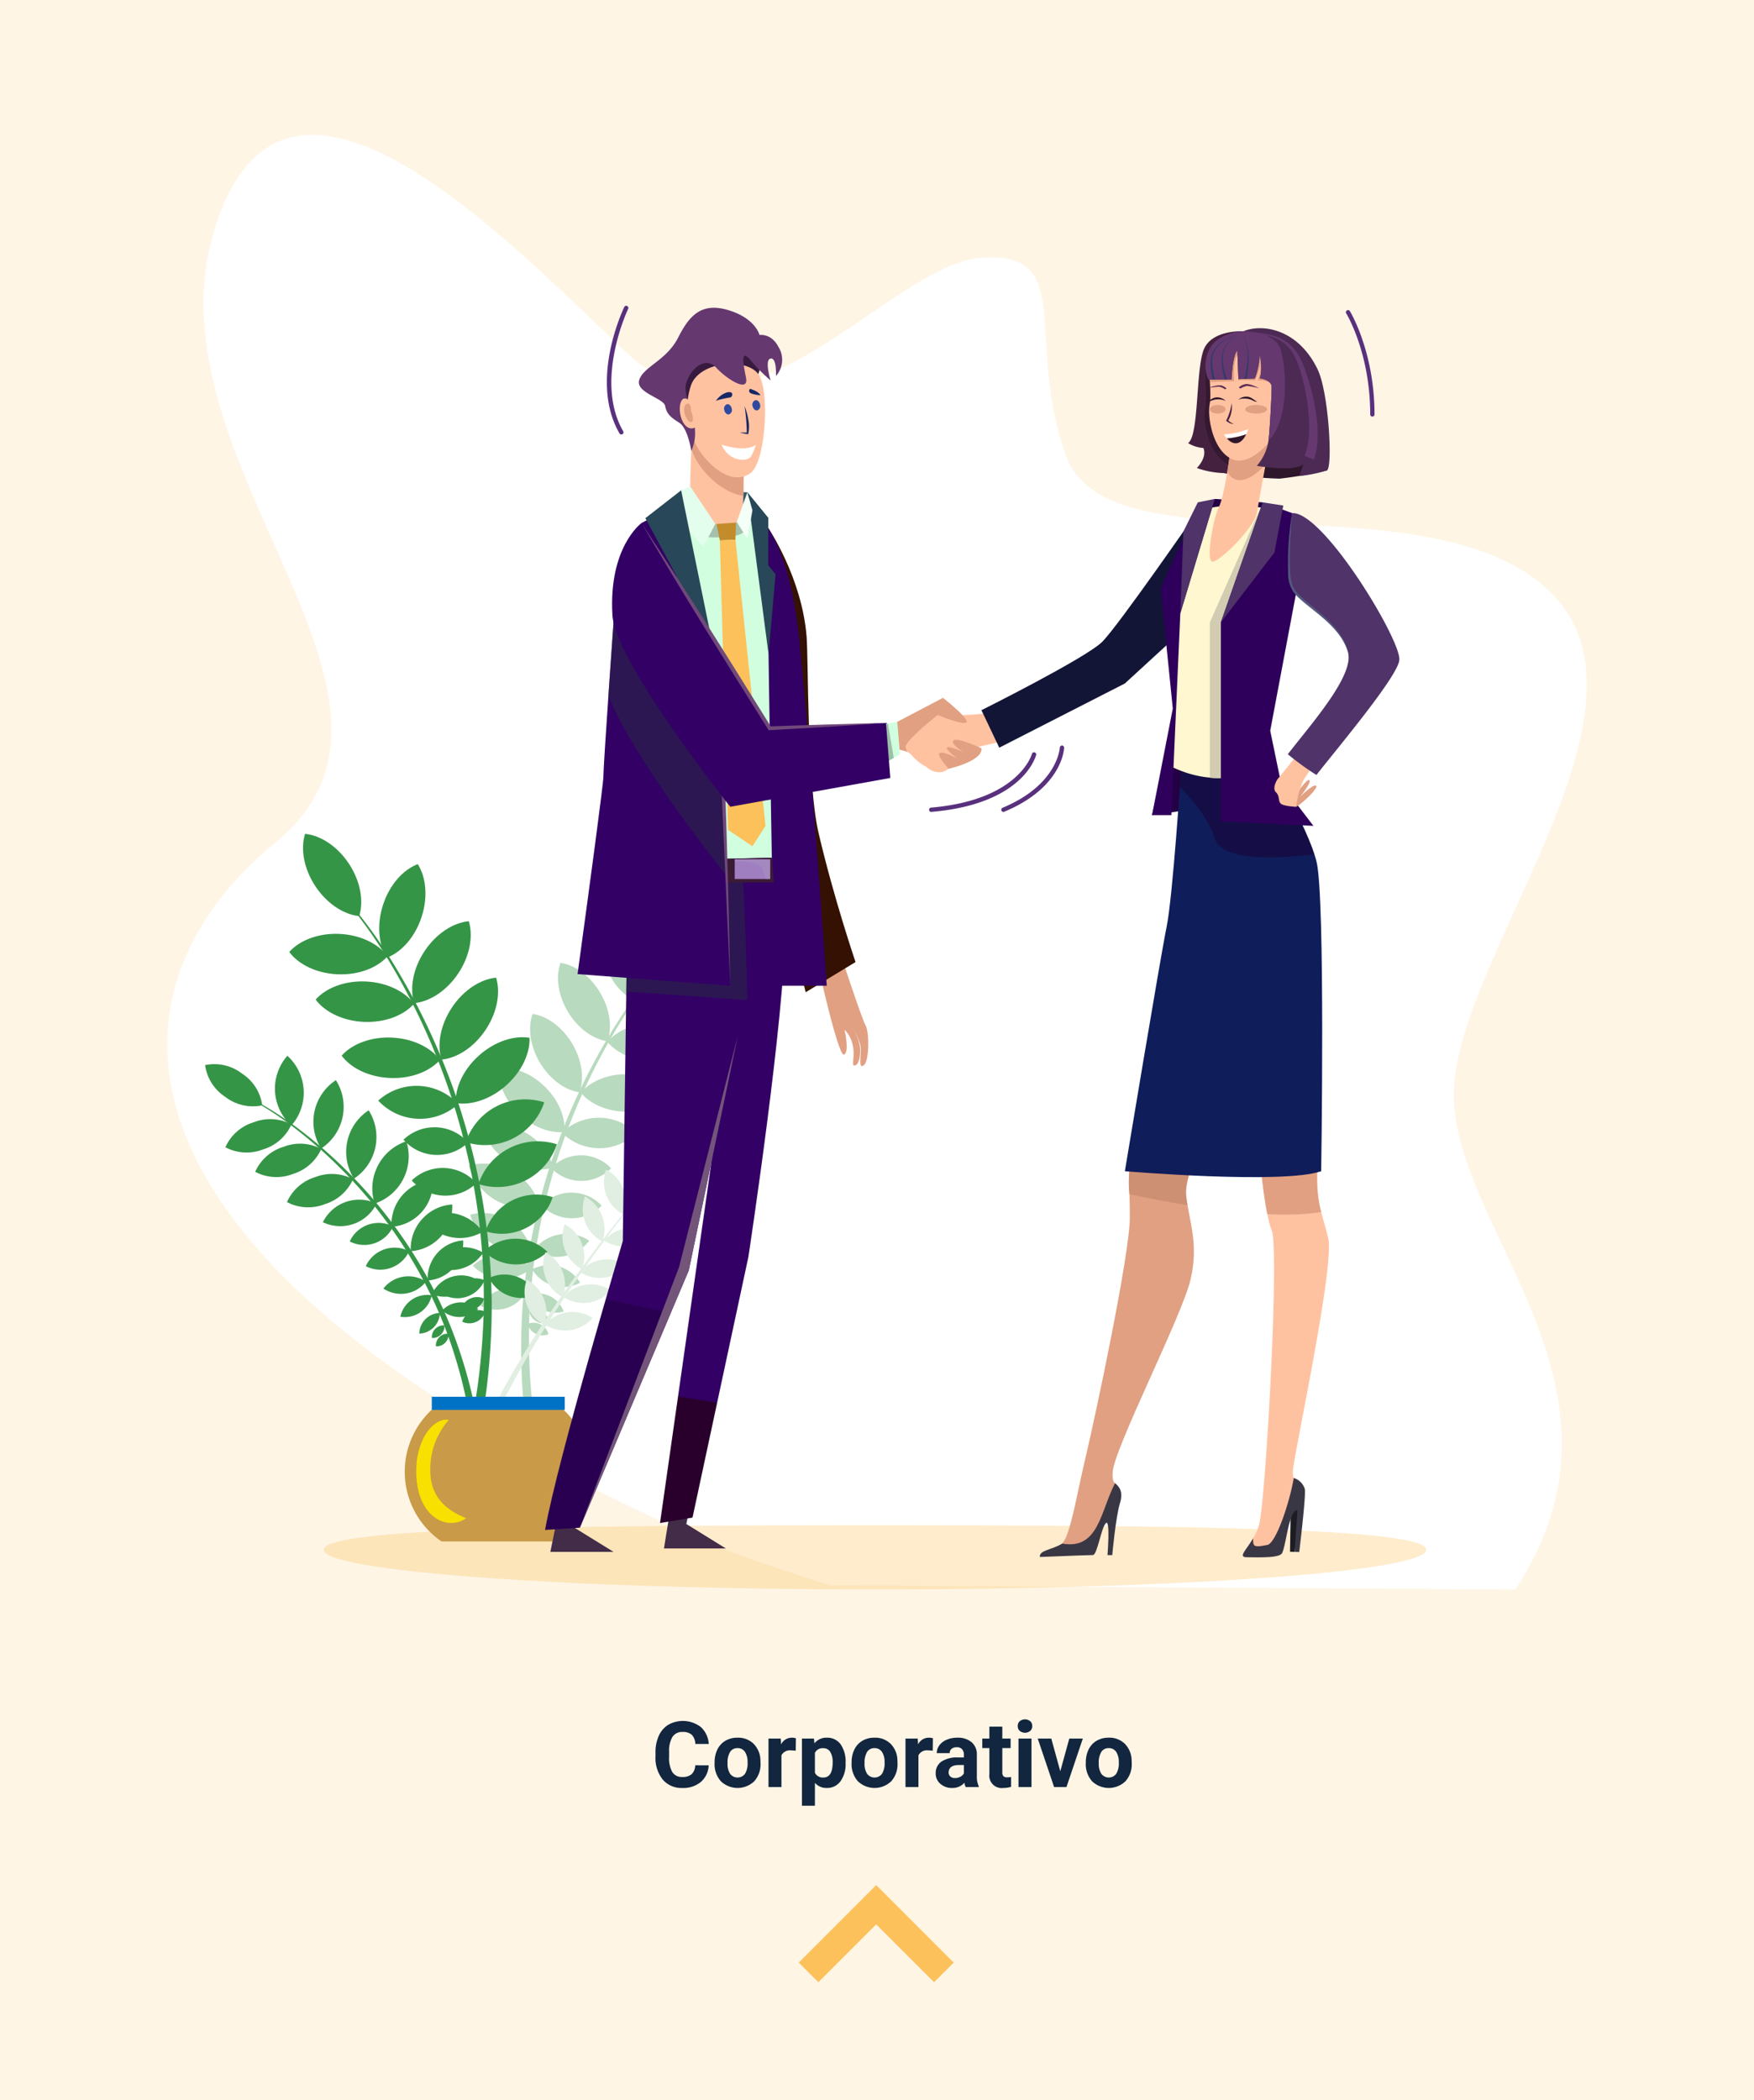 <svg xmlns="http://www.w3.org/2000/svg" xmlns:xlink="http://www.w3.org/1999/xlink" width="325" height="389" viewBox="0 0 325 389">
  <defs>
    <clipPath id="clip-path">
      <rect id="Rectángulo_291369" data-name="Rectángulo 291369" width="263.007" height="269.396" fill="#fff"/>
    </clipPath>
    <clipPath id="clip-path-2">
      <rect id="Rectángulo_291371" data-name="Rectángulo 291371" width="96.416" height="131.071" fill="none"/>
    </clipPath>
    <clipPath id="clip-path-3">
      <rect id="Rectángulo_291388" data-name="Rectángulo 291388" width="158.299" height="231.846" fill="none"/>
    </clipPath>
    <clipPath id="clip-path-5">
      <rect id="Rectángulo_291372" data-name="Rectángulo 291372" width="24.928" height="17.703" fill="none"/>
    </clipPath>
    <clipPath id="clip-path-6">
      <path id="Trazado_215436" data-name="Trazado 215436" d="M64.69,302.6,52,391.636l6.024-1.009,10.348-48.262s6.819-44.79,6.819-60.961Z" transform="translate(-51.996 -281.404)" fill="none"/>
    </clipPath>
    <linearGradient id="linear-gradient" x1="0.208" y1="2.028" x2="0.211" y2="2.028" gradientUnits="objectBoundingBox">
      <stop offset="0" stop-color="#29002c"/>
      <stop offset="1" stop-color="#330065"/>
    </linearGradient>
    <clipPath id="clip-path-8">
      <path id="Trazado_215440" data-name="Trazado 215440" d="M96.026,114.334c0,4.22,1.059,65.769,1.059,65.769h9.778s-2.959-43.085-5.107-64.187-9.168-24.243-9.168-24.243,3.438,18.44,3.438,22.66" transform="translate(-92.588 -91.674)" fill="none"/>
    </clipPath>
    <linearGradient id="linear-gradient-2" x1="-2.657" y1="2.197" x2="-2.628" y2="2.197" gradientUnits="objectBoundingBox">
      <stop offset="0" stop-color="#290051"/>
      <stop offset="1" stop-color="#330065"/>
    </linearGradient>
    <clipPath id="clip-path-10">
      <path id="Trazado_215442" data-name="Trazado 215442" d="M17.257,250.27l-2.051,13.394-.8,56.992S2.41,360.822,0,374.161c0,0,6.854-.418,6.461-.418l20.17-47.651,9.106-43.532L43.2,265.637,42.044,249.65Z" transform="translate(0 -249.65)" fill="none"/>
    </clipPath>
    <linearGradient id="linear-gradient-3" x1="0.335" y1="1.477" x2="0.338" y2="1.477" xlink:href="#linear-gradient-2"/>
    <clipPath id="clip-path-12">
      <rect id="Rectángulo_291379" data-name="Rectángulo 291379" width="22.43" height="26.245" fill="none"/>
    </clipPath>
    <clipPath id="clip-path-13">
      <rect id="Rectángulo_291381" data-name="Rectángulo 291381" width="6.56" height="3.644" fill="none"/>
    </clipPath>
    <clipPath id="clip-path-14">
      <path id="Trazado_215447" data-name="Trazado 215447" d="M40.315,120.049v0M26.547,94.662,21.552,110.5s-2.062,28.9-2.062,31.194c0,1.234-2.483,19.7-4.78,36.5L43,180.358c-.424-23.344-2.67-60.019-2.688-60.309C40.3,120.163,32.6,92.1,32.6,92.1a32.537,32.537,0,0,0-6.053,2.557" transform="translate(-14.71 -92.105)" fill="none"/>
    </clipPath>
    <linearGradient id="linear-gradient-4" x1="-0.213" y1="2.2" x2="-0.198" y2="2.2" xlink:href="#linear-gradient-2"/>
    <clipPath id="clip-path-16">
      <rect id="Rectángulo_291384" data-name="Rectángulo 291384" width="21.934" height="48.827" fill="none"/>
    </clipPath>
    <clipPath id="clip-path-17">
      <path id="Trazado_215495" data-name="Trazado 215495" d="M30.393,115.406c.518,8.782,21.832,35.483,21.832,35.483l29.653-5.336-.8-10.19-21.553.992L35.769,98.349s-6.12,4.442-5.376,17.057" transform="translate(-30.33 -98.349)" fill="none"/>
    </clipPath>
    <linearGradient id="linear-gradient-5" x1="-0.022" y1="2.781" x2="-0.016" y2="2.781" xlink:href="#linear-gradient-2"/>
  </defs>
  <g id="Grupo_872046" data-name="Grupo 872046" transform="translate(-638 -9263.5)">
    <path id="Trazado_217938" data-name="Trazado 217938" d="M0,0H325V389H0Z" transform="translate(638 9263.5)" fill="#fef5e5"/>
    <path id="Trazado_217939" data-name="Trazado 217939" d="M123.309,13.974a4.277,4.277,0,0,1-1.44,3.071,5.058,5.058,0,0,1-3.424,1.121,4.548,4.548,0,0,1-3.656-1.565,6.416,6.416,0,0,1-1.332-4.3v-.739A7.245,7.245,0,0,1,114.07,8.5a4.6,4.6,0,0,1,1.756-2.038,5.486,5.486,0,0,1,6.022.411,4.6,4.6,0,0,1,1.478,3.146h-2.49a2.524,2.524,0,0,0-.652-1.7,2.413,2.413,0,0,0-1.706-.527,2.116,2.116,0,0,0-1.864.892,5,5,0,0,0-.635,2.768v.913a5.352,5.352,0,0,0,.594,2.864,2.077,2.077,0,0,0,1.872.9,2.458,2.458,0,0,0,1.722-.527,2.381,2.381,0,0,0,.652-1.631Zm1.1-.548a5.326,5.326,0,0,1,.515-2.382,3.768,3.768,0,0,1,1.482-1.619,4.323,4.323,0,0,1,2.245-.573,4.09,4.09,0,0,1,2.968,1.112,4.464,4.464,0,0,1,1.282,3.021l.017.614a4.694,4.694,0,0,1-1.154,3.316,4.472,4.472,0,0,1-6.2,0,4.777,4.777,0,0,1-1.158-3.387Zm2.4.17a3.357,3.357,0,0,0,.481,1.958,1.73,1.73,0,0,0,2.739.008,3.674,3.674,0,0,0,.49-2.141,3.324,3.324,0,0,0-.49-1.945,1.592,1.592,0,0,0-1.378-.69,1.566,1.566,0,0,0-1.361.686A3.736,3.736,0,0,0,126.812,13.6Zm12.634-2.328a6.517,6.517,0,0,0-.863-.066,1.757,1.757,0,0,0-1.785.921V18h-2.4V9.019h2.266l.066,1.071a2.223,2.223,0,0,1,2-1.237,2.514,2.514,0,0,1,.747.108Zm9.239,2.324a5.387,5.387,0,0,1-.942,3.324,3.021,3.021,0,0,1-2.544,1.249,2.8,2.8,0,0,1-2.2-.946v4.233h-2.4V9.019h2.225l.083.88a2.819,2.819,0,0,1,2.274-1.046,3.041,3.041,0,0,1,2.582,1.229,5.532,5.532,0,0,1,.921,3.387Zm-2.4-.174a3.535,3.535,0,0,0-.444-1.934,1.446,1.446,0,0,0-1.291-.681,1.571,1.571,0,0,0-1.552.863v3.677a1.6,1.6,0,0,0,1.569.888Q146.286,16.232,146.286,13.418Zm3.511.008a5.327,5.327,0,0,1,.515-2.382,3.767,3.767,0,0,1,1.482-1.619,4.323,4.323,0,0,1,2.245-.573,4.09,4.09,0,0,1,2.968,1.112,4.464,4.464,0,0,1,1.282,3.021l.017.614a4.694,4.694,0,0,1-1.154,3.316,4.472,4.472,0,0,1-6.2,0,4.777,4.777,0,0,1-1.158-3.387Zm2.4.17a3.357,3.357,0,0,0,.481,1.958,1.73,1.73,0,0,0,2.739.008,3.674,3.674,0,0,0,.49-2.141,3.324,3.324,0,0,0-.49-1.945,1.592,1.592,0,0,0-1.378-.69,1.566,1.566,0,0,0-1.361.686A3.735,3.735,0,0,0,152.2,13.6Zm12.634-2.328a6.517,6.517,0,0,0-.863-.066,1.757,1.757,0,0,0-1.785.921V18h-2.4V9.019h2.266l.066,1.071a2.223,2.223,0,0,1,2-1.237,2.514,2.514,0,0,1,.747.108ZM170.939,18a2.664,2.664,0,0,1-.241-.805,2.9,2.9,0,0,1-2.266.971,3.189,3.189,0,0,1-2.187-.764,2.456,2.456,0,0,1-.867-1.926,2.538,2.538,0,0,1,1.058-2.191,5.222,5.222,0,0,1,3.059-.772h1.1V12a1.48,1.48,0,0,0-.32-1,1.257,1.257,0,0,0-1.009-.374,1.429,1.429,0,0,0-.95.291.987.987,0,0,0-.344.8h-2.4a2.41,2.41,0,0,1,.481-1.444,3.182,3.182,0,0,1,1.361-1.042,4.961,4.961,0,0,1,1.976-.378,3.92,3.92,0,0,1,2.635.834,2.918,2.918,0,0,1,.975,2.345v3.893a4.294,4.294,0,0,0,.357,1.934V18Zm-1.984-1.668a2.066,2.066,0,0,0,.979-.237,1.554,1.554,0,0,0,.664-.635V13.916h-.9q-1.8,0-1.917,1.245l-.008.141a.96.96,0,0,0,.315.739A1.225,1.225,0,0,0,168.955,16.332Zm8.766-9.521V9.019h1.536v1.76h-1.536v4.482a1.07,1.07,0,0,0,.191.714.959.959,0,0,0,.73.216,3.826,3.826,0,0,0,.706-.058V17.95a4.939,4.939,0,0,1-1.453.216,2.29,2.29,0,0,1-2.573-2.548V10.778H174.01V9.019h1.312V6.811ZM183.125,18h-2.407V9.019h2.407ZM180.576,6.694a1.181,1.181,0,0,1,.361-.888,1.556,1.556,0,0,1,1.963,0,1.175,1.175,0,0,1,.365.888,1.178,1.178,0,0,1-.369.9,1.539,1.539,0,0,1-1.951,0A1.178,1.178,0,0,1,180.576,6.694Zm7.886,8.375,1.668-6.051h2.507L189.607,18h-2.291l-3.03-8.981h2.507Zm4.731-1.644a5.327,5.327,0,0,1,.515-2.382,3.767,3.767,0,0,1,1.482-1.619,4.323,4.323,0,0,1,2.245-.573A4.09,4.09,0,0,1,200.4,9.965a4.464,4.464,0,0,1,1.282,3.021l.017.614a4.694,4.694,0,0,1-1.154,3.316,4.472,4.472,0,0,1-6.2,0,4.777,4.777,0,0,1-1.158-3.387Zm2.4.17a3.357,3.357,0,0,0,.481,1.958,1.73,1.73,0,0,0,2.739.008,3.674,3.674,0,0,0,.49-2.141,3.324,3.324,0,0,0-.49-1.945,1.592,1.592,0,0,0-1.378-.69,1.566,1.566,0,0,0-1.361.686A3.735,3.735,0,0,0,195.592,13.6Z" transform="translate(646 9576.5)" fill="#12263f"/>
    <g id="Grupo_870716" data-name="Grupo 870716" transform="translate(669 9288.498)">
      <g id="Grupo_870714" data-name="Grupo 870714" clip-path="url(#clip-path)">
        <path id="Trazado_215321" data-name="Trazado 215321" d="M20.023,131.069C52.9,104.227-4.03,60.911,8.574,18.069s54.2,1.2,76.578,22.311S133.76,23.724,151.146,22.71s7.6,15.491,15.444,36.87,65.644,3.624,88.818,24.274-13.745,64.593-16.853,90.8S275.36,230.5,249.788,269.4l-127.04-.769c-12.783-4.024-21.122-7.213-21.122-7.213-118.932-52.6-114.474-103.5-81.6-130.345" transform="translate(0 0)" fill="#fff"/>
      </g>
    </g>
    <path id="Trazado_215323" data-name="Trazado 215323" d="M15.822,0,12.184,3.637,22.9,14.356,12.184,25.074l3.637,3.637L30.177,14.356Z" transform="translate(786 9642.831) rotate(-90)" fill="#fcc15a"/>
    <path id="Trazado_215325" data-name="Trazado 215325" d="M231.347,583.768c0,4.059-45.727,7.35-102.134,7.35S27.08,587.827,27.08,583.768s45.753-4.533,102.16-4.533,102.107.473,102.107,4.533" transform="translate(670.92 8966.775)" fill="#fcc15a" opacity="0.31"/>
    <g id="Grupo_870719" data-name="Grupo 870719" transform="translate(676 9417.939)">
      <g id="Grupo_870718" data-name="Grupo 870718" clip-path="url(#clip-path-2)">
        <path id="Trazado_215327" data-name="Trazado 215327" d="M192.892,173.158a6.773,6.773,0,0,0,8.918-.322,6.772,6.772,0,0,0-8.918.322" transform="translate(-115.465 -102.549)" fill="#e1efe3"/>
        <path id="Trazado_215328" data-name="Trazado 215328" d="M24.6,123.988a64.584,64.584,0,0,1,7.658,5.077,86.2,86.2,0,0,1,7.006,5.953,91.091,91.091,0,0,1,6.361,6.647,90.339,90.339,0,0,1,5.625,7.29,85.856,85.856,0,0,1,8.784,16.185,89.53,89.53,0,0,1,5.084,17.731l-1.3.218a88.345,88.345,0,0,0-4.743-17.565,85.021,85.021,0,0,0-8.444-16.145,90.033,90.033,0,0,0-5.469-7.319,90.828,90.828,0,0,0-6.219-6.7,86.029,86.029,0,0,0-6.882-6.032,64.4,64.4,0,0,0-7.546-5.172Z" transform="translate(-14.674 -74.219)" fill="#359547"/>
        <path id="Trazado_215329" data-name="Trazado 215329" d="M0,106.406a8.382,8.382,0,0,0,3.767,5.9,8.378,8.378,0,0,0,6.825,1.553,8.38,8.38,0,0,0-3.767-5.9A8.381,8.381,0,0,0,0,106.406" transform="translate(0 -63.566)" fill="#359547"/>
        <path id="Trazado_215330" data-name="Trazado 215330" d="M34.543,102.413a9.218,9.218,0,0,0,.742,12.93,9.219,9.219,0,0,0-.742-12.93" transform="translate(-19.301 -61.304)" fill="#359547"/>
        <path id="Trazado_215331" data-name="Trazado 215331" d="M54.131,113.666A9.218,9.218,0,0,0,51.4,126.327a9.218,9.218,0,0,0,2.727-12.661" transform="translate(-29.891 -68.04)" fill="#359547"/>
        <path id="Trazado_215332" data-name="Trazado 215332" d="M69.251,127.577a9.218,9.218,0,0,0-2.727,12.661,9.219,9.219,0,0,0,2.727-12.661" transform="translate(-38.941 -76.367)" fill="#359547"/>
        <path id="Trazado_215333" data-name="Trazado 215333" d="M83.378,141.875A9.218,9.218,0,0,0,77.5,153.417a9.218,9.218,0,0,0,5.875-11.542" transform="translate(-46.081 -84.926)" fill="#359547"/>
        <path id="Trazado_215334" data-name="Trazado 215334" d="M93.628,159.77a8.233,8.233,0,0,0-7.678,8.652,8.234,8.234,0,0,0,7.678-8.652" transform="translate(-51.411 -95.635)" fill="#359547"/>
        <path id="Trazado_215335" data-name="Trazado 215335" d="M102.522,171.025a8.233,8.233,0,0,0-7.678,8.652,8.233,8.233,0,0,0,7.678-8.652" transform="translate(-56.735 -102.372)" fill="#359547"/>
        <path id="Trazado_215336" data-name="Trazado 215336" d="M109.251,187.625a7.057,7.057,0,0,0-6.581,7.416,7.057,7.057,0,0,0,6.581-7.416" transform="translate(-61.425 -112.31)" fill="#359547"/>
        <path id="Trazado_215337" data-name="Trazado 215337" d="M112.483,204.16a5.975,5.975,0,0,0-7.774,3,5.975,5.975,0,0,0,7.774-3" transform="translate(-62.679 -121.896)" fill="#359547"/>
        <path id="Trazado_215338" data-name="Trazado 215338" d="M116.121,217.4a4.788,4.788,0,0,0-6.671.289,4.788,4.788,0,0,0,6.671-.289" transform="translate(-65.516 -129.406)" fill="#359547"/>
        <path id="Trazado_215339" data-name="Trazado 215339" d="M9.374,136.891a8.378,8.378,0,0,0,6.989.395,8.381,8.381,0,0,0,5.251-4.629,8.382,8.382,0,0,0-6.988-.395,8.378,8.378,0,0,0-5.251,4.628" transform="translate(-5.611 -78.835)" fill="#359547"/>
        <path id="Trazado_215340" data-name="Trazado 215340" d="M23.137,148.217a8.381,8.381,0,0,0,6.989.395,8.382,8.382,0,0,0,5.251-4.629,8.38,8.38,0,0,0-6.989-.395,8.38,8.38,0,0,0-5.251,4.629" transform="translate(-13.85 -85.614)" fill="#359547"/>
        <path id="Trazado_215341" data-name="Trazado 215341" d="M37.808,162.182a8.38,8.38,0,0,0,6.989.395,8.382,8.382,0,0,0,5.251-4.629,8.381,8.381,0,0,0-6.989-.395,8.38,8.38,0,0,0-5.251,4.629" transform="translate(-22.632 -93.974)" fill="#359547"/>
        <path id="Trazado_215342" data-name="Trazado 215342" d="M54.368,172.919a7.5,7.5,0,0,0,9.955-3.444,7.5,7.5,0,0,0-9.955,3.444" transform="translate(-32.545 -100.981)" fill="#359547"/>
        <path id="Trazado_215343" data-name="Trazado 215343" d="M66.769,182.922a5.889,5.889,0,0,0,8.041-2.782,5.889,5.889,0,0,0-8.041,2.782" transform="translate(-39.968 -107.422)" fill="#359547"/>
        <path id="Trazado_215344" data-name="Trazado 215344" d="M74.177,194.331a5.889,5.889,0,0,0,8.041-2.782,5.889,5.889,0,0,0-8.041,2.782" transform="translate(-44.402 -114.251)" fill="#359547"/>
        <path id="Trazado_215345" data-name="Trazado 215345" d="M82.3,206.428a5.872,5.872,0,0,0,7.893-1.279,5.872,5.872,0,0,0-7.893,1.279" transform="translate(-49.262 -122.204)" fill="#359547"/>
        <path id="Trazado_215346" data-name="Trazado 215346" d="M90.144,216.729a5.1,5.1,0,0,0,5.817-3.972,5.1,5.1,0,0,0-5.817,3.972" transform="translate(-53.96 -127.284)" fill="#359547"/>
        <path id="Trazado_215347" data-name="Trazado 215347" d="M98.87,224.894a3.9,3.9,0,0,0,3.808-3.812,3.9,3.9,0,0,0-3.808,3.812" transform="translate(-59.178 -132.333)" fill="#359547"/>
        <path id="Trazado_215348" data-name="Trazado 215348" d="M104.655,229.124a2.183,2.183,0,0,0,2.329-2.331,2.183,2.183,0,0,0-2.329,2.331" transform="translate(-62.636 -135.747)" fill="#359547"/>
        <path id="Trazado_215349" data-name="Trazado 215349" d="M106.524,232.964a2.182,2.182,0,0,0,2.329-2.331,2.182,2.182,0,0,0-2.329,2.331" transform="translate(-63.754 -138.045)" fill="#359547"/>
        <path id="Trazado_215350" data-name="Trazado 215350" d="M172.646,57.347a84.315,84.315,0,0,0-7.344,9.5,112.266,112.266,0,0,0-6.17,10.308,113.373,113.373,0,0,0-8.978,22.282,112.269,112.269,0,0,0-4.073,23.717,117.015,117.015,0,0,0,1.157,24.077l1.7-.278a115.424,115.424,0,0,1-1.507-23.728A111.124,111.124,0,0,1,151.1,99.7a112.55,112.55,0,0,1,8.574-22.262,111.868,111.868,0,0,1,5.982-10.355,84.046,84.046,0,0,1,7.165-9.571Z" transform="translate(-87.337 -34.328)" fill="#b8dabe"/>
        <path id="Trazado_215351" data-name="Trazado 215351" d="M220.632,25.6c.68,2.589-.051,5.962-2.183,8.883s-5.121,4.647-7.794,4.788c-.681-2.589.051-5.962,2.182-8.883s5.121-4.647,7.794-4.789" transform="translate(-125.951 -15.325)" fill="#b8dabe"/>
        <path id="Trazado_215352" data-name="Trazado 215352" d="M184.716,36.212c2.451,1.076,4.64,3.744,5.6,7.23s.459,6.9-1.091,9.082c-2.451-1.076-4.639-3.745-5.6-7.23s-.459-6.9,1.091-9.082" transform="translate(-109.624 -21.676)" fill="#b8dabe"/>
        <path id="Trazado_215353" data-name="Trazado 215353" d="M163.371,59.552c2.649.384,5.469,2.374,7.326,5.477s2.28,6.529,1.366,9.045c-2.649-.384-5.469-2.374-7.326-5.477s-2.279-6.529-1.366-9.045" transform="translate(-97.516 -35.648)" fill="#b8dabe"/>
        <path id="Trazado_215354" data-name="Trazado 215354" d="M150.5,83.117c2.649.384,5.469,2.374,7.326,5.477s2.279,6.529,1.366,9.045c-2.649-.384-5.469-2.374-7.326-5.477s-2.279-6.529-1.366-9.045" transform="translate(-89.813 -49.754)" fill="#b8dabe"/>
        <path id="Trazado_215355" data-name="Trazado 215355" d="M135.619,108.052c2.659-.307,5.895.9,8.484,3.42s3.874,5.728,3.635,8.395c-2.659.306-5.894-.9-8.484-3.421s-3.874-5.728-3.635-8.394" transform="translate(-81.164 -64.652)" fill="#b8dabe"/>
        <path id="Trazado_215356" data-name="Trazado 215356" d="M128.012,134.719a10.759,10.759,0,0,1,13.135,7.481,10.758,10.758,0,0,1-13.135-7.481" transform="translate(-76.628 -80.361)" fill="#b8dabe"/>
        <path id="Trazado_215357" data-name="Trazado 215357" d="M121.731,152.383a10.759,10.759,0,0,1,13.135,7.481,10.759,10.759,0,0,1-13.135-7.481" transform="translate(-72.868 -90.934)" fill="#b8dabe"/>
        <path id="Trazado_215358" data-name="Trazado 215358" d="M122.419,175.158a9.222,9.222,0,0,1,11.259,6.412,9.222,9.222,0,0,1-11.259-6.412" transform="translate(-73.28 -104.607)" fill="#b8dabe"/>
        <path id="Trazado_215359" data-name="Trazado 215359" d="M123.589,196.276a7.808,7.808,0,0,1,10.88.444,7.808,7.808,0,0,1-10.88-.444" transform="translate(-73.98 -116.296)" fill="#b8dabe"/>
        <path id="Trazado_215360" data-name="Trazado 215360" d="M127.119,212.964a6.257,6.257,0,0,1,8.376-2.445,6.257,6.257,0,0,1-8.376,2.445" transform="translate(-76.093 -125.561)" fill="#b8dabe"/>
        <path id="Trazado_215361" data-name="Trazado 215361" d="M214.96,71.194c-1.7,2.066-4.865,3.445-8.482,3.424s-6.764-1.437-8.442-3.522c1.7-2.066,4.865-3.445,8.482-3.424s6.764,1.436,8.442,3.522" transform="translate(-118.544 -40.508)" fill="#b8dabe"/>
        <path id="Trazado_215362" data-name="Trazado 215362" d="M202.686,90.991c-1.7,2.066-4.865,3.445-8.482,3.424s-6.764-1.437-8.442-3.522c1.7-2.066,4.866-3.445,8.482-3.424s6.764,1.437,8.442,3.522" transform="translate(-111.197 -52.358)" fill="#b8dabe"/>
        <path id="Trazado_215363" data-name="Trazado 215363" d="M190.4,114.435c-1.7,2.066-4.865,3.445-8.482,3.424s-6.764-1.437-8.442-3.522c1.7-2.066,4.866-3.445,8.483-3.424s6.764,1.437,8.442,3.522" transform="translate(-103.84 -66.392)" fill="#b8dabe"/>
        <path id="Trazado_215364" data-name="Trazado 215364" d="M178.519,133.867a9.8,9.8,0,0,1-13.765-.08,9.8,9.8,0,0,1,13.765.08" transform="translate(-98.621 -78.417)" fill="#b8dabe"/>
        <path id="Trazado_215365" data-name="Trazado 215365" d="M170.847,150.738a7.7,7.7,0,0,1-11.119-.064,7.7,7.7,0,0,1,11.119.064" transform="translate(-95.613 -88.79)" fill="#b8dabe"/>
        <path id="Trazado_215366" data-name="Trazado 215366" d="M166.472,167.968a7.7,7.7,0,0,1-11.119-.065,7.7,7.7,0,0,1,11.119.065" transform="translate(-92.994 -99.104)" fill="#b8dabe"/>
        <path id="Trazado_215367" data-name="Trazado 215367" d="M161.976,185.836a7.673,7.673,0,0,1-10.3,1.733,7.673,7.673,0,0,1,10.3-1.733" transform="translate(-90.79 -110.474)" fill="#b8dabe"/>
        <path id="Trazado_215368" data-name="Trazado 215368" d="M159.871,202.227A6.661,6.661,0,0,1,151,199.755a6.661,6.661,0,0,1,8.868,2.472" transform="translate(-90.39 -119.082)" fill="#b8dabe"/>
        <path id="Trazado_215369" data-name="Trazado 215369" d="M156.124,215.341a5.1,5.1,0,0,1-6.313-3.118,5.094,5.094,0,0,1,6.313,3.118" transform="translate(-89.676 -126.868)" fill="#b8dabe"/>
        <path id="Trazado_215370" data-name="Trazado 215370" d="M153.463,222.158a2.852,2.852,0,0,1-3.86-1.906,2.852,2.852,0,0,1,3.86,1.906" transform="translate(-89.552 -131.697)" fill="#b8dabe"/>
        <path id="Trazado_215371" data-name="Trazado 215371" d="M152.763,227.694a2.852,2.852,0,0,1-3.861-1.906,2.852,2.852,0,0,1,3.861,1.906" transform="translate(-89.132 -135.011)" fill="#b8dabe"/>
        <path id="Trazado_215372" data-name="Trazado 215372" d="M69.356,35.407a91.024,91.024,0,0,1,7.41,10.615,121.223,121.223,0,0,1,6.1,11.424,128.29,128.29,0,0,1,4.9,12,127.313,127.313,0,0,1,3.6,12.463,121,121,0,0,1,3.141,25.752A126.076,126.076,0,0,1,92,133.527l-1.818-.388a124.458,124.458,0,0,0,2.866-25.471,119.733,119.733,0,0,0-2.715-25.525,126.372,126.372,0,0,0-3.382-12.42,127.667,127.667,0,0,0-4.683-12,120.887,120.887,0,0,0-5.9-11.464,90.737,90.737,0,0,0-7.213-10.681Z" transform="translate(-41.398 -21.195)" fill="#359547"/>
        <path id="Trazado_215373" data-name="Trazado 215373" d="M45.6,0c-.868,2.752-.258,6.422,1.885,9.68s5.271,5.272,8.142,5.565c.868-2.752.257-6.422-1.885-9.68S48.474.293,45.6,0" transform="translate(-27.07)" fill="#359547"/>
        <path id="Trazado_215374" data-name="Trazado 215374" d="M87.513,13.983c-2.7,1.03-5.192,3.788-6.413,7.492s-.855,7.405.7,9.837c2.7-1.03,5.191-3.789,6.413-7.491s.856-7.406-.7-9.837" transform="translate(-48.11 -8.37)" fill="#359547"/>
        <path id="Trazado_215375" data-name="Trazado 215375" d="M106.082,40.322c-2.872.275-6.013,2.27-8.176,5.514s-2.8,6.911-1.946,9.668c2.872-.275,6.013-2.27,8.176-5.514s2.8-6.911,1.946-9.668" transform="translate(-57.223 -24.137)" fill="#359547"/>
        <path id="Trazado_215376" data-name="Trazado 215376" d="M118.7,66.372c-2.872.275-6.013,2.27-8.176,5.514s-2.8,6.911-1.946,9.668c2.872-.275,6.013-2.27,8.176-5.514s2.8-6.911,1.945-9.668" transform="translate(-64.777 -39.73)" fill="#359547"/>
        <path id="Trazado_215377" data-name="Trazado 215377" d="M129.364,93.956c-2.848-.469-6.394.655-9.315,3.239s-4.472,5.965-4.354,8.849c2.848.469,6.394-.655,9.315-3.239s4.472-5.965,4.354-8.849" transform="translate(-69.251 -56.179)" fill="#359547"/>
        <path id="Trazado_215378" data-name="Trazado 215378" d="M134.886,122.925a11.6,11.6,0,0,0-14.536,7.367,11.6,11.6,0,0,0,14.536-7.367" transform="translate(-72.041 -73.188)" fill="#359547"/>
        <path id="Trazado_215379" data-name="Trazado 215379" d="M140.722,142.275a11.6,11.6,0,0,0-14.536,7.367,11.6,11.6,0,0,0,14.536-7.367" transform="translate(-75.535 -84.77)" fill="#359547"/>
        <path id="Trazado_215380" data-name="Trazado 215380" d="M141.891,166.8a9.942,9.942,0,0,0-12.46,6.315,9.942,9.942,0,0,0,12.46-6.315" transform="translate(-77.477 -99.505)" fill="#359547"/>
        <path id="Trazado_215381" data-name="Trazado 215381" d="M140.473,189.249a8.419,8.419,0,0,0-11.739-.092,8.418,8.418,0,0,0,11.739.092" transform="translate(-77.06 -111.829)" fill="#359547"/>
        <path id="Trazado_215382" data-name="Trazado 215382" d="M139.951,207a6.745,6.745,0,0,0-8.891-3.072A6.745,6.745,0,0,0,139.951,207" transform="translate(-78.452 -121.664)" fill="#359547"/>
        <path id="Trazado_215383" data-name="Trazado 215383" d="M38.852,49.507c1.724,2.314,5.058,3.965,8.954,4.132s7.359-1.192,9.275-3.35c-1.725-2.313-5.06-3.965-8.955-4.132s-7.359,1.193-9.275,3.35" transform="translate(-23.257 -27.621)" fill="#359547"/>
        <path id="Trazado_215384" data-name="Trazado 215384" d="M51.03,71.467c1.724,2.314,5.058,3.965,8.954,4.132s7.359-1.193,9.275-3.35c-1.724-2.313-5.058-3.965-8.954-4.132s-7.359,1.193-9.275,3.35" transform="translate(-30.546 -40.767)" fill="#359547"/>
        <path id="Trazado_215385" data-name="Trazado 215385" d="M63.034,97.356c1.724,2.314,5.059,3.965,8.954,4.132s7.359-1.193,9.275-3.351c-1.724-2.313-5.058-3.965-8.954-4.132s-7.359,1.193-9.275,3.35" transform="translate(-37.732 -56.264)" fill="#359547"/>
        <path id="Trazado_215386" data-name="Trazado 215386" d="M79.93,119.031a10.562,10.562,0,0,0,14.827.636,10.562,10.562,0,0,0-14.827-.636" transform="translate(-47.846 -69.614)" fill="#359547"/>
        <path id="Trazado_215387" data-name="Trazado 215387" d="M91.591,137.708a8.3,8.3,0,0,0,11.977.513,8.3,8.3,0,0,0-11.977-.513" transform="translate(-54.826 -81.05)" fill="#359547"/>
        <path id="Trazado_215388" data-name="Trazado 215388" d="M95.4,156.49a8.3,8.3,0,0,0,11.977.514A8.3,8.3,0,0,0,95.4,156.49" transform="translate(-57.106 -92.292)" fill="#359547"/>
        <path id="Trazado_215389" data-name="Trazado 215389" d="M100.7,175.909a8.273,8.273,0,0,0,11,2.406,8.273,8.273,0,0,0-11-2.406" transform="translate(-60.279 -104.594)" fill="#359547"/>
        <path id="Trazado_215390" data-name="Trazado 215390" d="M104.259,193.93a7.181,7.181,0,0,0,9.678-2.2,7.18,7.18,0,0,0-9.678,2.2" transform="translate(-62.409 -114.145)" fill="#359547"/>
        <path id="Trazado_215391" data-name="Trazado 215391" d="M111.7,208.372a5.492,5.492,0,0,0,6.962-3.026,5.492,5.492,0,0,0-6.962,3.026" transform="translate(-66.862 -122.689)" fill="#359547"/>
        <path id="Trazado_215392" data-name="Trazado 215392" d="M118.243,215.886a3.074,3.074,0,0,0,4.256-1.85,3.075,3.075,0,0,0-4.256,1.85" transform="translate(-70.78 -127.93)" fill="#359547"/>
        <path id="Trazado_215393" data-name="Trazado 215393" d="M118.706,221.884a3.074,3.074,0,0,0,4.257-1.85,3.075,3.075,0,0,0-4.257,1.85" transform="translate(-71.057 -131.52)" fill="#359547"/>
        <path id="Trazado_215394" data-name="Trazado 215394" d="M147.66,182.516c4.074-5.97,8.367-11.8,12.946-17.4l-.075-.064c-4.7,5.51-9.11,11.258-13.314,17.157a207.232,207.232,0,0,0-11.708,18.32q-1.287,2.3-2.5,4.649c.317.177.632.354.945.536q1.166-2.378,2.414-4.715a206.434,206.434,0,0,1,11.291-18.483" transform="translate(-79.619 -98.799)" fill="#e1efe3"/>
        <path id="Trazado_215395" data-name="Trazado 215395" d="M205.678,146.242a5.9,5.9,0,0,0-4.6,7.649,5.9,5.9,0,0,0,4.6-7.649" transform="translate(-120.163 -87.54)" fill="#e1efe3"/>
        <path id="Trazado_215396" data-name="Trazado 215396" d="M184.435,154.928a6.772,6.772,0,0,0,3.216,8.323,6.773,6.773,0,0,0-3.216-8.323" transform="translate(-110.123 -92.739)" fill="#e1efe3"/>
        <path id="Trazado_215397" data-name="Trazado 215397" d="M184.189,184.152a6.774,6.774,0,0,0,8.84-1.218,6.772,6.772,0,0,0-8.84,1.218" transform="translate(-110.255 -108.829)" fill="#e1efe3"/>
        <path id="Trazado_215398" data-name="Trazado 215398" d="M172.958,198.651a6.773,6.773,0,0,0,8.839-1.218,6.771,6.771,0,0,0-8.839,1.218" transform="translate(-103.532 -117.508)" fill="#e1efe3"/>
        <path id="Trazado_215399" data-name="Trazado 215399" d="M165.329,210.2a6.773,6.773,0,0,0,8.84-1.218,6.773,6.773,0,0,0-8.84,1.218" transform="translate(-98.965 -124.421)" fill="#e1efe3"/>
        <path id="Trazado_215400" data-name="Trazado 215400" d="M156.87,222.948a6.772,6.772,0,0,0,8.84-1.218,6.772,6.772,0,0,0-8.84,1.218" transform="translate(-93.902 -132.053)" fill="#e1efe3"/>
        <path id="Trazado_215401" data-name="Trazado 215401" d="M174.658,167.368a6.773,6.773,0,0,0,3.216,8.324,6.773,6.773,0,0,0-3.216-8.324" transform="translate(-104.271 -100.186)" fill="#e1efe3"/>
        <path id="Trazado_215402" data-name="Trazado 215402" d="M165.313,180.171a6.772,6.772,0,0,0,3.216,8.323,6.773,6.773,0,0,0-3.216-8.323" transform="translate(-98.677 -107.85)" fill="#e1efe3"/>
        <path id="Trazado_215403" data-name="Trazado 215403" d="M156.42,193.078a6.772,6.772,0,0,0,3.216,8.323,6.773,6.773,0,0,0-3.216-8.323" transform="translate(-93.354 -115.576)" fill="#e1efe3"/>
        <path id="Trazado_215404" data-name="Trazado 215404" d="M147.8,205.724a6.772,6.772,0,0,0,3.216,8.324,6.774,6.774,0,0,0-3.216-8.324" transform="translate(-88.195 -123.146)" fill="#e1efe3"/>
        <path id="Trazado_215405" data-name="Trazado 215405" d="M98.217,263.536h22.3a15.649,15.649,0,0,1-.769,25.287H98.985a15.649,15.649,0,0,1-.769-25.287" transform="translate(-55.167 -157.752)" fill="#c99a48"/>
        <path id="Trazado_215406" data-name="Trazado 215406" d="M103.5,270.381c-2.2-.4-5.144,2.2-5.9,7.443-1.037,10.342,5.548,13.379,9.142,10.754-3.131-1.236-6.556-3.5-6.657-8.586a14.308,14.308,0,0,1,.85-5.311,15.849,15.849,0,0,1,.944-1.989,12.983,12.983,0,0,1,1.626-2.31" transform="translate(-58.357 -161.825)" fill="#f8e000"/>
        <rect id="Rectángulo_291370" data-name="Rectángulo 291370" width="24.634" height="2.433" transform="translate(42.008 104.267)" fill="#0072c5"/>
      </g>
    </g>
    <g id="Grupo_870756" data-name="Grupo 870756" transform="translate(738.992 9320.105)">
      <g id="Grupo_870755" data-name="Grupo 870755" clip-path="url(#clip-path-3)">
        <g id="Grupo_870725" data-name="Grupo 870725">
          <g id="Grupo_870724" data-name="Grupo 870724" clip-path="url(#clip-path-3)">
            <path id="Trazado_215407" data-name="Trazado 215407" d="M53.794,550.309H65.276l-7.344-4.538.8-3.6c-1.677,0-2.082,1.135-3.775,1.135-.479,2.649-1.162,7-1.162,7" transform="translate(-31.761 -320.104)" fill="#432c47"/>
            <path id="Trazado_215408" data-name="Trazado 215408" d="M158.732,181.937l8.721-4.571-.264,3-1.657,8.282-6.313-1.735Z" transform="translate(-93.717 -104.719)" fill="#e1a082"/>
            <path id="Trazado_215409" data-name="Trazado 215409" d="M179.329,183.5c-2.292.929-10.312.7-10.312.7s-6.146,4.851-5.886,5.961.649.816,1.381,1.765a9.352,9.352,0,0,0,2.473,1.865,3.479,3.479,0,0,0,2.92.946c1.593-.373,5.442-4.38,7.18-4.787.357-.084,1.9-.435,4.149-.956Z" transform="translate(-96.31 -108.343)" fill="#ffc2a1"/>
            <path id="Trazado_215410" data-name="Trazado 215410" d="M178.717,177.366s4.809,3.781,4.365,4.5-5.271-1.281-5.271-1.281Z" transform="translate(-104.982 -104.719)" fill="#e1a082"/>
            <path id="Trazado_215411" data-name="Trazado 215411" d="M186.1,197.886s-4.729-2.22-5.222-1.425,2.012,2.177,2.012,2.177-2.682-1.231-3.137-.9,1.881,2.055,1.881,2.055-2.6-1.442-3.273-1.036,1.663,2.922,1.663,2.922,6.353-1.417,6.076-3.8" transform="translate(-105.237 -115.891)" fill="#e1a082"/>
            <path id="Trazado_215412" data-name="Trazado 215412" d="M282.6,199.331l-8,1.176,4.5-20.755,4.348,2.235Z" transform="translate(-162.128 -106.128)" fill="#230044"/>
            <path id="Trazado_215413" data-name="Trazado 215413" d="M237.218,93.824s-14.421,20.842-17.412,23.834-22.387,12.675-22.387,12.675l3.3,6.94,23.268-11.886,14.163-12.99Z" transform="translate(-116.559 -55.395)" fill="#131537"/>
            <path id="Trazado_215414" data-name="Trazado 215414" d="M337.139,543.284l-.123,7.667.854.025,1.1-8.74Z" transform="translate(-198.978 -320.143)" fill="#1d1c22"/>
            <path id="Trazado_215415" data-name="Trazado 215415" d="M319.778,380.094s.913,11.989,2.381,15.571-1.156,50.931-2.4,54.75a11.63,11.63,0,0,1-1.038,2.267c-1.36,2.327-1.669,2.8.154,2.808,2.343.008,4.4-.438,4.851-1.4.786-1.656,1.48-7.364,3.083-7.359,0,0,1.1-2.127.822-3.248-.411-1.685-1.557-.819-1.549-3.162s7.773-37.959,6.557-43.143-2.077-5.8-2.057-11.97-10.8-5.115-10.8-5.115" transform="translate(-187.516 -224.372)" fill="#ffc2a1"/>
            <path id="Trazado_215416" data-name="Trazado 215416" d="M261.69,349.54s-8.745,16.664-8.186,21.6,2.405,8.921.82,15.657S240.2,417.965,239.9,422.431c-.126,1.883.448,2.059.448,2.059-.025,3.245-1.037,6.721-1.712,7.392-.866.861-1.842,5.137-2.664,5.135s-7.77.74-7.77.74c-.179-1.584,1.946-.312,3.191-3.6s2-8.216,3.585-14.87,8.083-37.021,8.106-44.01-.619-7.023.466-11.624,5.142-13.22,5.142-13.22Z" transform="translate(-134.727 -206.373)" fill="#e1a082"/>
            <path id="Trazado_215417" data-name="Trazado 215417" d="M274.731,371.139c-.559-4.935,8.185-21.6,8.185-21.6l-13,.9s-4.057,8.619-5.142,13.22a20.338,20.338,0,0,0-.543,7.3c2.485.534,6.35,1.315,10.765,2.027-.1-.6-.195-1.218-.266-1.846" transform="translate(-155.953 -206.373)" fill="#ce9073"/>
            <path id="Trazado_215418" data-name="Trazado 215418" d="M333.717,385.209c.02-6.166-10.8-5.115-10.8-5.115s.582,7.645,1.565,12.549a49.1,49.1,0,0,0,9.979-.367,24.679,24.679,0,0,1-.741-7.067" transform="translate(-190.653 -224.372)" fill="#e1a082"/>
            <path id="Trazado_215419" data-name="Trazado 215419" d="M272.7,207.857s-1.523,23.472-2.674,29.063-7.728,45.221-7.728,45.221,29.3,2.467,36.374,0c0,0,.79-50.852-.875-57.389s-8.943-18.431-8.943-18.431Z" transform="translate(-154.861 -121.814)" fill="#0f1d5b"/>
            <g id="Grupo_870723" data-name="Grupo 870723" transform="translate(117.622 84.507)" opacity="0.53">
              <g id="Grupo_870722" data-name="Grupo 870722">
                <g id="Grupo_870721" data-name="Grupo 870721" clip-path="url(#clip-path-5)">
                  <path id="Trazado_215420" data-name="Trazado 215420" d="M287.384,207.857s-.078,1.2-.212,3.129c2.2,2.185,5.257,5.729,6.473,9.548,1.387,4.352,12.069,3.71,18.454,2.914-2.178-6.693-8.562-17.127-8.562-17.127Z" transform="translate(-287.172 -206.321)" fill="#1a0033"/>
                </g>
              </g>
            </g>
            <path id="Trazado_215421" data-name="Trazado 215421" d="M307.326,88.06l-8.889-.644-3.148,6.162L307.936,94.9Z" transform="translate(-174.342 -51.611)" fill="#230044"/>
            <path id="Trazado_215422" data-name="Trazado 215422" d="M285.974,91.85s4.048-3.087,17.764.009c.374.085.716,14.939.716,14.939s-6.364,24.912-5.153,31.129c0,0-7.275,6.139-18.128.795,0,0,1.41-19.564.423-23.921s-2.956-8.309-.161-12.832a51.285,51.285,0,0,0,4.538-10.12" transform="translate(-165.314 -53.421)" fill="#fff7cf"/>
            <path id="Trazado_215423" data-name="Trazado 215423" d="M300.729,112.6v28.759a15.615,15.615,0,0,0,10.81-2.917c-1.21-6.217,5.154-31.129,5.154-31.129s-.341-14.884-.715-14.968c-2.177-.492-4.11-.826-5.822-1.042Z" transform="translate(-177.554 -53.906)" fill="#d1ccb2"/>
            <path id="Trazado_215424" data-name="Trazado 215424" d="M313.493,88.989,305.735,111.2v36.874l17.146.828-5.977-7.819-2.025-9.806,4.772-25.365-.72-14.944Z" transform="translate(-180.509 -52.54)" fill="#2e005b"/>
            <path id="Trazado_215425" data-name="Trazado 215425" d="M286.224,87.416l-6.387,21.2-1.657,37.371H274.6l3.843-19.746-2.253-22.264L282.62,89.6Z" transform="translate(-162.128 -51.612)" fill="#2e005b"/>
            <path id="Trazado_215426" data-name="Trazado 215426" d="M313.493,88.989,305.735,111.2l9.914-12.921,1.652-8.706Z" transform="translate(-180.509 -52.54)" fill="#4f3369"/>
            <path id="Trazado_215427" data-name="Trazado 215427" d="M293.769,87.416l-6.387,21.2.576-15.168,2.662-5.391Z" transform="translate(-169.674 -51.612)" fill="#4f3369"/>
            <path id="Trazado_215428" data-name="Trazado 215428" d="M339.366,217.235c.223-.223,2.167-3.087,2.582-2.671s-1.722,3.057-1.722,3.057,2.478-2.508,2.968-2.018-3.312,3.876-3.713,3.876-.116-2.244-.116-2.244" transform="translate(-200.308 -126.657)" fill="#e1a082"/>
            <path id="Trazado_215429" data-name="Trazado 215429" d="M330.5,208.044s-1.048,1.6-.276,2.372.359,1.572.883,2.1,2.868.607,2.868.607a16.108,16.108,0,0,1,1.324-4.854,18.078,18.078,0,0,1,1.873-2.662,31.779,31.779,0,0,0-3.237-1.853c-1.938,2.517-3.4,4.231-3.435,4.294" transform="translate(-194.801 -120.296)" fill="#ffc2a1"/>
            <path id="Trazado_215430" data-name="Trazado 215430" d="M336.81,93.828s-1.361,10.811,0,13.79c1.324,2.9,9.065,6.244,10.393,12.117.992,4.387-6.974,13.287-11.184,18.753a49.143,49.143,0,0,0,5.3,3.839c4.285-5.453,15.093-18.293,15.362-21.3.332-3.7-14.119-27.58-19.872-27.194" transform="translate(-198.39 -55.395)" fill="#4f3369"/>
            <path id="Trazado_215431" data-name="Trazado 215431" d="M336.81,93.835c-.2,2.521-.367,4.936-.414,7.507-.043,4.542.231,5.974,1.233,7.113,2.327,2.7,8.555,5.992,9.574,11.286-1.449-5.249-7.473-8.17-9.906-11a5.667,5.667,0,0,1-1.208-3.622,56.347,56.347,0,0,1,.722-11.281" transform="translate(-198.39 -55.401)" fill="#53587d"/>
            <path id="Trazado_215432" data-name="Trazado 215432" d="M325.1,530.166c-.72,4.286-3.128,11.675-4.783,12.368-2.743.575-2.757.29-2.741-1.208-1.361,2.327-2.9,3.517-1.078,3.523,2.343.008,6,.162,6.453-.8.786-1.656,1.233-7.932,2.837-7.927l-.524,7.726.851.025s1.3-10.636,1.024-11.7a3.073,3.073,0,0,0-2.039-2.01" transform="translate(-186.371 -313.016)" fill="#3a3745"/>
            <path id="Trazado_215433" data-name="Trazado 215433" d="M227.971,543.71c-1.91,1.181-4.273,1.207-4.129,2.477,0,0,9-.356,9.818-.354s1.538-5.051,2.4-5.912.309,5.921.309,5.921l.886,0s.617-6.987,1.448-9.7c.662-2.159-.267-3.071-.931-3.619-2.716,5.153-3.006,12.411-9.805,11.18" transform="translate(-132.155 -314.412)" fill="#3a3745"/>
            <path id="Trazado_215434" data-name="Trazado 215434" d="M128.091,294.422s3.822,11.587,4.5,12.777.7,6.63-.391,7.37-.3-2.206-.586-3.762a12.362,12.362,0,0,0-1.71-3.629,10.1,10.1,0,0,1,1.563,3.561c.294,1.5-.085,3.4-.6,3.695-1.177.679-.213-1.142-.617-3.312a5.757,5.757,0,0,0-1.59-3.191s.983,4.047-.059,4.624-4.659-15.76-4.659-15.76Z" transform="translate(-73.182 -173.83)" fill="#e1a082"/>
            <path id="Trazado_215435" data-name="Trazado 215435" d="M97.657,100.592s6.227,9.153,7.1,20.087c.362,4.553.043,27.117,2.246,36.51,2.852,12.161,6.825,23.788,6.825,23.788l-9.237,5.589-7.262-28.975-1.974-20.64Z" transform="translate(-56.296 -59.391)" fill="#341102"/>
          </g>
        </g>
        <g id="Grupo_870727" data-name="Grupo 870727" transform="translate(21.297 115.26)">
          <g id="Grupo_870726" data-name="Grupo 870726" clip-path="url(#clip-path-6)">
            <rect id="Rectángulo_291374" data-name="Rectángulo 291374" width="112.507" height="40.237" transform="matrix(0.157, -0.988, 0.988, 0.157, -17.119, 107.506)" fill="url(#linear-gradient)"/>
          </g>
        </g>
        <g id="Grupo_870729" data-name="Grupo 870729">
          <g id="Grupo_870728" data-name="Grupo 870728" clip-path="url(#clip-path-3)">
            <path id="Trazado_215437" data-name="Trazado 215437" d="M2.376,551.845H14.1l-7.344-4.537.8-3.6c-1.677,0-2.082,1.135-3.775,1.135-.479,2.649-1.4,7-1.4,7" transform="translate(-1.403 -321.011)" fill="#432c47"/>
            <path id="Trazado_215438" data-name="Trazado 215438" d="M60.923,83.538l-.448,7,16.591-1.885L73.19,83.9Z" transform="translate(-35.705 -49.322)" fill="#375866"/>
            <path id="Trazado_215439" data-name="Trazado 215439" d="M67.168,141.3c-.043-23.751-3.681-47.376-8.87-50.381,0,0-6.033-.416-9.135-.519-4.63-.155-8.233,2.183-12.078,15.283-2.424,8.259-2.761,26.683-2.5,44.055.115,7.7.829,15.419.994,20.872,13.077,0,18.719.557,31.409.557.8-23.5.195-22.806.182-29.867" transform="translate(-20.375 -53.367)" fill="#d1fedf"/>
          </g>
        </g>
        <g id="Grupo_870731" data-name="Grupo 870731" transform="translate(37.923 37.549)">
          <g id="Grupo_870730" data-name="Grupo 870730" clip-path="url(#clip-path-8)">
            <rect id="Rectángulo_291376" data-name="Rectángulo 291376" width="14.275" height="88.43" transform="translate(0 0)" fill="url(#linear-gradient-2)"/>
          </g>
        </g>
        <g id="Grupo_870733" data-name="Grupo 870733">
          <g id="Grupo_870732" data-name="Grupo 870732" clip-path="url(#clip-path-3)">
            <path id="Trazado_215441" data-name="Trazado 215441" d="M50.167,164.647l-.02-.021c.177-.013.165,0,.02.021" transform="translate(-29.607 -97.193)" fill="#ffc2a1"/>
          </g>
        </g>
        <g id="Grupo_870735" data-name="Grupo 870735" transform="translate(0 102.254)">
          <g id="Grupo_870734" data-name="Grupo 870734" clip-path="url(#clip-path-10)">
            <rect id="Rectángulo_291378" data-name="Rectángulo 291378" width="130.888" height="68.969" transform="translate(-26.157 118.749) rotate(-77.578)" fill="url(#linear-gradient-3)"/>
          </g>
        </g>
        <g id="Grupo_870743" data-name="Grupo 870743">
          <g id="Grupo_870742" data-name="Grupo 870742" clip-path="url(#clip-path-3)">
            <g id="Grupo_870738" data-name="Grupo 870738" transform="translate(15.054 102.392)" opacity="0.57">
              <g id="Grupo_870737" data-name="Grupo 870737">
                <g id="Grupo_870736" data-name="Grupo 870736" clip-path="url(#clip-path-12)">
                  <path id="Trazado_215443" data-name="Trazado 215443" d="M59.185,276.232c-.154-7.875-.526-17.223-.957-26.245l-19.272.482-2.05,13.394-.152,10.776Z" transform="translate(-36.755 -249.987)" fill="#262943"/>
                </g>
              </g>
            </g>
            <path id="Trazado_215444" data-name="Trazado 215444" d="M41.233,250.257l-.623,3.982H66.359l-.338-4.589Z" transform="translate(-23.977 -147.397)" fill="#3b1b36"/>
            <rect id="Rectángulo_291380" data-name="Rectángulo 291380" width="6.56" height="3.644" transform="translate(35.147 102.563)" fill="#a07fc0"/>
            <g id="Grupo_870741" data-name="Grupo 870741" transform="translate(35.147 102.563)" opacity="0.53" style="mix-blend-mode: screen;isolation: isolate">
              <g id="Grupo_870740" data-name="Grupo 870740">
                <g id="Grupo_870739" data-name="Grupo 870739" clip-path="url(#clip-path-13)">
                  <path id="Trazado_215445" data-name="Trazado 215445" d="M92.37,250.4H85.81v.342c1.266-.036,4.556.016,5.169,1.48a10.55,10.55,0,0,1,.587,1.822h.8Z" transform="translate(-85.81 -250.405)" fill="#a992c0"/>
                </g>
              </g>
            </g>
            <path id="Trazado_215446" data-name="Trazado 215446" d="M45.05,330,34.142,372.911,15.774,421.182l20.17-47.651Z" transform="translate(-9.313 -194.835)" fill="#73557a"/>
          </g>
        </g>
        <g id="Grupo_870745" data-name="Grupo 870745" transform="translate(6.025 37.725)">
          <g id="Grupo_870744" data-name="Grupo 870744" clip-path="url(#clip-path-14)">
            <rect id="Rectángulo_291383" data-name="Rectángulo 291383" width="28.293" height="88.253" transform="translate(0 0)" fill="url(#linear-gradient-4)"/>
          </g>
        </g>
        <g id="Grupo_870750" data-name="Grupo 870750">
          <g id="Grupo_870749" data-name="Grupo 870749" clip-path="url(#clip-path-3)">
            <g id="Grupo_870748" data-name="Grupo 870748" transform="translate(11.742 56.815)" opacity="0.57">
              <g id="Grupo_870747" data-name="Grupo 870747">
                <g id="Grupo_870746" data-name="Grupo 870746" clip-path="url(#clip-path-16)">
                  <path id="Trazado_215448" data-name="Trazado 215448" d="M49.089,156.759s-17.513-20.406-19.362-17.82c-.167,2.348-.625,8.818-1.06,15.191,4.421,11.162,18.729,29.4,21.934,33.41-.472-11.518-1.082-23.076-1.513-30.78" transform="translate(-28.668 -138.712)" fill="#262943"/>
                </g>
              </g>
            </g>
            <path id="Trazado_215449" data-name="Trazado 215449" d="M77.223,160.324l2.688,60.311s-1.037-59.571-2.688-60.311" transform="translate(-45.593 -94.657)" fill="#70497a"/>
            <path id="Trazado_215450" data-name="Trazado 215450" d="M63.31,38.094c-.287-.182-3.849-9.045-3.849-9.045s-2.377-6.655-.842-7.781S63.8,16.235,67,16.165a12.143,12.143,0,0,1,5.629,1.069c.286.182,2.359,3.68,2.359,3.68s-.965-1.178-1.462,3.194S63.31,38.094,63.31,38.094" transform="translate(-34.305 -9.542)" fill="#381a3f"/>
            <path id="Trazado_215451" data-name="Trazado 215451" d="M75.82,58.878c-.38,1.133-.216,9.214-.516,11.249-.3,2.009-9.467,5.122-9.647-2.185s.542-15.9.542-15.9Z" transform="translate(-38.748 -30.726)" fill="#ffc2a1"/>
            <path id="Trazado_215452" data-name="Trazado 215452" d="M76.152,58.877h0l-3.193-2.269L66.531,52.04v.024c0,.031-.007.088-.014.17-.021.266-.062.8-.113,1.531v0q-.015.222-.032.47c0,.011,0,.021,0,.032-.035.531-.074,1.142-.112,1.814,0,.038,0,.075-.007.113q-.014.24-.027.488v.006c0,.086-.009.173-.014.26,0,.009,0,.018,0,.028l0,.1c0,.013,0,.025,0,.038,0,.057-.006.115-.009.173,1.194,3.917,5.708,8.171,9.613,8.676.008-.27.023-.543.042-.817a45.953,45.953,0,0,1,.306-6.27" transform="translate(-39.08 -30.725)" fill="#e1a082"/>
            <path id="Trazado_215453" data-name="Trazado 215453" d="M65.04,30.175A14.091,14.091,0,0,0,66.6,42.482c2.8,4.041,6.665,6.125,9.434,4.087S79.6,31.741,77.6,28.451,66.83,25.722,65.04,30.175" transform="translate(-37.949 -15.555)" fill="#ffc2a1"/>
            <path id="Trazado_215454" data-name="Trazado 215454" d="M52.148,27.469s-.623-4.182-2.228-5.2-2.329-1.641-2.619-3.118-5.644-2.465-4.77-4.894,5.067-3.565,7.2-7.788,4.432-6.56,9.4-5.022,5.661,4.57,5.661,4.57,2.192-.381,3.532,2.243a4.482,4.482,0,0,1-.484,5.345s.185-3.463-1-3.223.009,4.05.009,4.05a31.392,31.392,0,0,1-3.685-3.717c-1.9-2.258-1.432.383-.871,3.245s-3.655.165-5.529-1.9-4.555-.135-5.534,2.8,3.241,7.543.924,12.617" transform="translate(-25.054 -0.573)" fill="#653870"/>
            <path id="Trazado_215455" data-name="Trazado 215455" d="M64,43.985s-1.752-2.992-2.664-1.691-.16,5.185,1.772,5.223S64,43.985,64,43.985" transform="translate(-35.987 -24.777)" fill="#ffc2a1"/>
            <path id="Trazado_215456" data-name="Trazado 215456" d="M64.157,45.587s.067-1.733-.874-1.159.007,3.359.874,3.3,0-2.144,0-2.144" transform="translate(-37.132 -26.162)" fill="#e1a082"/>
            <path id="Trazado_215457" data-name="Trazado 215457" d="M89,45.469a10.868,10.868,0,0,1,.7,2.469,6.464,6.464,0,0,1-.026,2.736c-.214-.04-.781-.124-1.532-.321.484-.014.964,0,1.441.025l-.161.119A33.205,33.205,0,0,0,89,45.469" transform="translate(-52.04 -26.845)" fill="#172866"/>
            <path id="Trazado_215458" data-name="Trazado 215458" d="M82.422,45.383a.867.867,0,0,1-.506,1.08c-.381.077-.773-.281-.875-.8a.867.867,0,0,1,.506-1.08c.381-.077.773.281.875.8" transform="translate(-47.834 -26.316)" fill="#2f499f"/>
            <path id="Trazado_215459" data-name="Trazado 215459" d="M95.233,43.564a.867.867,0,0,1-.506,1.08c-.381.077-.773-.281-.875-.8a.867.867,0,0,1,.506-1.08c.381-.077.773.281.875.8" transform="translate(-55.397 -25.242)" fill="#2f499f"/>
            <path id="Trazado_215460" data-name="Trazado 215460" d="M77.164,40.846a3.731,3.731,0,0,1,2.149-1.687c1.343-.272.938.858.624.922s-2.825.5-2.773.765" transform="translate(-45.558 -23.095)" fill="#172866"/>
            <path id="Trazado_215461" data-name="Trazado 215461" d="M92.5,37.626s1.591.471,1.891,1.2c0,0-1.683-.139-1.986-.534a.448.448,0,0,1,.095-.667" transform="translate(-54.487 -22.215)" fill="#172866"/>
            <path id="Trazado_215462" data-name="Trazado 215462" d="M79.89,62.85s4.105,1.543,6.332.06c0,0-.624,2.067-1.191,2.44-1.194.784-4.132.189-5.141-2.5" transform="translate(-47.168 -37.107)" fill="#fff"/>
            <path id="Trazado_215463" data-name="Trazado 215463" d="M306.247,11.616c.553.511,5.828-.26,10.3,4.549,5.91,6.359,5.212,21.217,5.212,21.217A76.383,76.383,0,0,1,313,38.91,74.7,74.7,0,0,1,302.78,37.89c-2.75-.405-4.233-15.871-2.381-19.967a15.235,15.235,0,0,1,5.848-6.307" transform="translate(-176.874 -6.858)" fill="#2e162b"/>
            <path id="Trazado_215464" data-name="Trazado 215464" d="M301.109,11.6s-5.891-.339-7.35,3.466-.843,15.971-2.884,17.235a6.1,6.1,0,0,0,2.837.914s.853,1.5-1.2,3.716a16.775,16.775,0,0,0,5.126.943c.179,0,2.09.536,2.265-1.08.208-1.912-1.32-6.148-1.123-8,.838-7.839,2.324-17.2,2.324-17.2" transform="translate(-171.736 -6.847)" fill="#452140"/>
            <path id="Trazado_215465" data-name="Trazado 215465" d="M305.431,13.328a5.665,5.665,0,0,0-1.547.18s-5.05,2.114-5.28,5.832.286,5.16-.12,7.566c-.639,3.781,1.753,10.813,5.871,10.721.1-1.991-1.329-6.014-1.137-7.805.7-6.558,1.855-14.179,2.214-16.494" transform="translate(-176.168 -7.869)" fill="#341930"/>
            <path id="Trazado_215466" data-name="Trazado 215466" d="M304.313,64.319s-.946,7.175-1.932,9.067-2.556,10.153-1.176,10.153,7.8-6.428,8.213-9.029,2.424-13.344,2.424-13.344Z" transform="translate(-177.515 -36.113)" fill="#ffc2a1"/>
            <path id="Trazado_215467" data-name="Trazado 215467" d="M309.2,63.515c-.053.025-.212,1.512-.22,1.57-.228,1.6-.294,1.5-.227,1.712.535,1.672,2.693,2.72,5.874-.124a15.78,15.78,0,0,0,1.166-1.16c.447-2.42.808-4.348.808-4.348s-7.339,2.323-7.4,2.349" transform="translate(-182.28 -36.113)" fill="#e1a082"/>
            <path id="Trazado_215468" data-name="Trazado 215468" d="M305.593,13.459s-4.773,2.022-4.988,5.581.273,4.94-.111,7.244.608,8.458,4.22,10.013,8.418-4.4,9.26-7.08a21.441,21.441,0,0,0,.222-10.69c-.914-4.186-5.948-5.8-8.6-5.067" transform="translate(-177.37 -7.845)" fill="#ffc2a1"/>
            <path id="Trazado_215469" data-name="Trazado 215469" d="M311.5,33.4a13.025,13.025,0,0,0,2.665-4.187,21.449,21.449,0,0,0,.222-10.69c-.914-4.186-5.948-5.8-8.6-5.067,0,0-4.773,2.022-4.988,5.581-.072,1.192-.065,2.14-.039,2.961l4.494-.152s-.278-3.815.616-4.782l.149,4.585,3.08.023a8.628,8.628,0,0,0,1.058-3.767,10.268,10.268,0,0,1-.524,3.775s2.51-.128,2.561,1.172c.042,1.063-.329,7.725-.518,9.489A10.126,10.126,0,0,1,311.5,33.4" transform="translate(-177.557 -7.845)" fill="#e1a082"/>
            <path id="Trazado_215470" data-name="Trazado 215470" d="M319.536,17.814c-3.6-7.425-10.141-8.518-13.767-7.027-2.31.119-4.94,1.085-6.1,3.033a6.543,6.543,0,0,0-.358,5.927L303.6,19.7s.168-4.4,1.062-5.368l.209,5.318,3.043-.119a15.117,15.117,0,0,0,.92-4.446s.595,3.084-.034,4.411c0,0,2.169.24,2.22,1.54.042,1.062-.329,7.725-.518,9.489a9.061,9.061,0,0,1-2.22,5.176s7.151,1.258,8.626-.338l-.747,2.23a25.633,25.633,0,0,0,5.115-1.04c1.1-.576.334-14.465-1.742-18.739" transform="translate(-176.395 -6.029)" fill="#4c2a54"/>
            <path id="Trazado_215471" data-name="Trazado 215471" d="M299.671,14.648a6.544,6.544,0,0,0-.357,5.927l4.289-.045s.168-4.4,1.062-5.368l.208,5.318,3.043-.119a15.108,15.108,0,0,0,.92-4.446s.595,3.084-.034,4.411c0,0,2.17.24,2.22,1.54.042,1.063-.329,7.725-.518,9.489q-.031.286-.075.556c4-4,3.313-13.6,2.243-16.986s-6.9-3.309-6.9-3.309c-2.31.119-4.94,1.085-6.1,3.033" transform="translate(-176.395 -6.858)" fill="#653870"/>
            <path id="Trazado_215472" data-name="Trazado 215472" d="M315.89,12.284c5.407-.292,9.229.926,11.135,6.023,1.853,4.9,3.683,12.505,1.966,17.456l-1.767-.676c1.641-3.945.655-10.524-.455-14.677-1.386-5.2-3.182-8.07-10.879-8.126" transform="translate(-186.505 -7.229)" fill="#653870"/>
            <path id="Trazado_215473" data-name="Trazado 215473" d="M306.176,13.034c-1.844.551-3.878,1.479-4.7,3.21-.763,1.6-.408,3.446-.066,5.16l.457,0c-.871-3.622-1.313-6.468,4.308-8.366" transform="translate(-177.727 -7.695)" fill="#363a68"/>
            <path id="Trazado_215474" data-name="Trazado 215474" d="M309.356,13.367c-3.808,1.624-3.66,4.571-2.729,8.211l.453,0c-1.2-3.574-1.485-6.474,2.277-8.206" transform="translate(-180.709 -7.892)" fill="#363a68"/>
            <path id="Trazado_215475" data-name="Trazado 215475" d="M315.769,12.949c1.211,2.935.953,5.341.221,8.276l.437-.017c.552-2.939.662-5.434-.659-8.259" transform="translate(-186.434 -7.645)" fill="#363a68"/>
            <path id="Trazado_215476" data-name="Trazado 215476" d="M308.479,47.311a4.932,4.932,0,0,0,.616-3.2,10.1,10.1,0,0,1-.937,3.1l-.1.12a2.159,2.159,0,0,0,1.462.645,3.256,3.256,0,0,1-1.044-.664" transform="translate(-181.883 -26.041)" fill="#452140"/>
            <path id="Trazado_215477" data-name="Trazado 215477" d="M312.077,66.162h0Z" transform="translate(-184.253 -39.063)" fill="#fff"/>
            <path id="Trazado_215478" data-name="Trazado 215478" d="M311.6,55.841a13.9,13.9,0,0,1-4.491.975,4.748,4.748,0,0,0,.549.75,13.806,13.806,0,0,0,3.581-.767,5.971,5.971,0,0,0,.36-.958" transform="translate(-181.318 -32.969)" fill="#fff"/>
            <path id="Trazado_215479" data-name="Trazado 215479" d="M312.027,58.182a13.807,13.807,0,0,1-3.581.767c1.344,1.491,2.7,1.071,3.581-.767" transform="translate(-182.11 -34.351)" fill="#2e162b"/>
            <path id="Trazado_215480" data-name="Trazado 215480" d="M313.821,36.1a2.436,2.436,0,0,1,1.22-.616c.821-.18,2.575.772,2.575.772a14.888,14.888,0,0,0-2.237-.444,3.544,3.544,0,0,0-1.253.493Z" transform="translate(-185.284 -20.939)" fill="#5c2c55"/>
            <path id="Trazado_215481" data-name="Trazado 215481" d="M303.57,36.583A2.23,2.23,0,0,0,302.535,36a4.973,4.973,0,0,0-2.248.478,13.186,13.186,0,0,1,1.946-.228,3.265,3.265,0,0,1,1.067.487Z" transform="translate(-177.293 -21.23)" fill="#5c2c55"/>
            <path id="Trazado_215482" data-name="Trazado 215482" d="M313.626,41.716a2.252,2.252,0,0,1,1.84-.52c.771.152,1.206.782,1.687.878-.722.177-.968-.632-2.63-.547a3.009,3.009,0,0,0-.9.189" transform="translate(-185.169 -24.306)" fill="#2e162b"/>
            <path id="Trazado_215483" data-name="Trazado 215483" d="M302.835,42.16a2.251,2.251,0,0,0-1.791-.668c-.781.088-1.266.681-1.753.738.7.236,1.016-.552,2.666-.331a3.017,3.017,0,0,1,.877.261" transform="translate(-176.705 -24.493)" fill="#2e162b"/>
            <path id="Trazado_215484" data-name="Trazado 215484" d="M320.812,45.742c0,.439-.909.8-2.03.8s-2.03-.356-2.03-.8.909-.8,2.03-.8,2.03.356,2.03.8" transform="translate(-187.014 -26.537)" fill="#e1a082"/>
            <path id="Trazado_215485" data-name="Trazado 215485" d="M303.644,45.742c0,.439-.66.8-1.475.8s-1.474-.356-1.474-.8.66-.8,1.474-.8,1.475.356,1.475.8" transform="translate(-177.534 -26.537)" fill="#e1a082"/>
            <path id="Trazado_215486" data-name="Trazado 215486" d="M91.518,84.43l3.926,29.958L96.75,99.6l-1.356-1.645V89.18Z" transform="translate(-54.033 -49.849)" fill="#284758"/>
            <path id="Trazado_215487" data-name="Trazado 215487" d="M59.153,81.712l4.67,6.977-2.249,4.279-6.924-8.306,2.834-2.2Z" transform="translate(-32.265 -48.244)" fill="#e3feec"/>
            <path id="Trazado_215488" data-name="Trazado 215488" d="M88.685,84.43l-1.965,5.5,1.965,3.131.946-5.3Z" transform="translate(-51.201 -49.849)" fill="#f4fff7"/>
            <path id="Trazado_215489" data-name="Trazado 215489" d="M58.426,114.988,52.014,83.537l-6.628,5.152,5.8,10.769-.432,3.372Z" transform="translate(-26.797 -49.321)" fill="#284758"/>
            <path id="Trazado_215490" data-name="Trazado 215490" d="M79.146,97.851l-1.571,1.277-2.391-.91-1.292,2.458s5.258.283,6.455-.913Z" transform="translate(-43.626 -57.772)" fill="#a4c1ad"/>
            <path id="Trazado_215491" data-name="Trazado 215491" d="M77.56,98.367l3.622-.259-.111,3.174-2.888.134Z" transform="translate(-45.792 -57.924)" fill="#c38c2b"/>
            <path id="Trazado_215492" data-name="Trazado 215492" d="M79.082,105.992l2.888-.134,5.573,53.009-2.426,3.777L80.59,159.6Z" transform="translate(-46.691 -62.5)" fill="#fcc15a"/>
            <path id="Trazado_215493" data-name="Trazado 215493" d="M149.388,189l4.075-.793.5,6.006-4.572,2.7Z" transform="translate(-88.201 -111.121)" fill="#d1fedf"/>
            <path id="Trazado_215494" data-name="Trazado 215494" d="M151.731,189.031l-2.343.455v7.91l3.421-2.018Z" transform="translate(-88.2 -111.606)" fill="#9dbfa7"/>
          </g>
        </g>
        <g id="Grupo_870752" data-name="Grupo 870752" transform="translate(12.423 40.283)">
          <g id="Grupo_870751" data-name="Grupo 870751" clip-path="url(#clip-path-17)">
            <rect id="Rectángulo_291386" data-name="Rectángulo 291386" width="72.544" height="72.453" transform="translate(-24.728 36.845) rotate(-56.869)" fill="url(#linear-gradient-5)"/>
          </g>
        </g>
        <g id="Grupo_870754" data-name="Grupo 870754">
          <g id="Grupo_870753" data-name="Grupo 870753" clip-path="url(#clip-path-3)">
            <path id="Trazado_215496" data-name="Trazado 215496" d="M67.558,136C59.379,122.827,52.22,111.321,43.61,98.35c8.1,13.771,15.247,25.12,23.575,38.362,10.152-.58,13.348-.727,21.739-1.348-3.6.065-17.94.483-21.366.636" transform="translate(-25.748 -58.067)" fill="#70497a"/>
            <path id="Trazado_215497" data-name="Trazado 215497" d="M174.065,212.982a.4.4,0,0,1-.033-.794c16.37-1.382,18.71-9.9,18.731-9.985a.4.4,0,0,1,.772.192c-.092.373-2.451,9.152-19.436,10.585h-.034" transform="translate(-102.535 -119.206)" fill="#58307d"/>
            <path id="Trazado_215498" data-name="Trazado 215498" d="M206.768,211.228a.4.4,0,0,1-.152-.765c10.222-4.245,10.609-11.08,10.612-11.148a.41.41,0,0,1,.412-.382.4.4,0,0,1,.383.41c-.01.3-.377,7.4-11.1,11.854a.392.392,0,0,1-.152.031" transform="translate(-121.843 -117.452)" fill="#58307d"/>
            <path id="Trazado_215499" data-name="Trazado 215499" d="M367.234,21.815a.4.4,0,0,1-.4-.4c0-11.388-4.379-18.605-4.423-18.677a.4.4,0,1,1,.677-.418c.045.073,4.542,7.484,4.542,19.095a.4.4,0,0,1-.4.4" transform="translate(-213.938 -1.26)" fill="#58307d"/>
            <path id="Trazado_215500" data-name="Trazado 215500" d="M30.649,23.865a.4.4,0,0,1-.344-.2c-5.62-9.718.636-22.887.906-23.442a.4.4,0,0,1,.716.347c-.064.132-6.34,13.347-.933,22.7a.4.4,0,0,1-.344.6" transform="translate(-16.514 0)" fill="#58307d"/>
          </g>
        </g>
      </g>
    </g>
  </g>
</svg>

